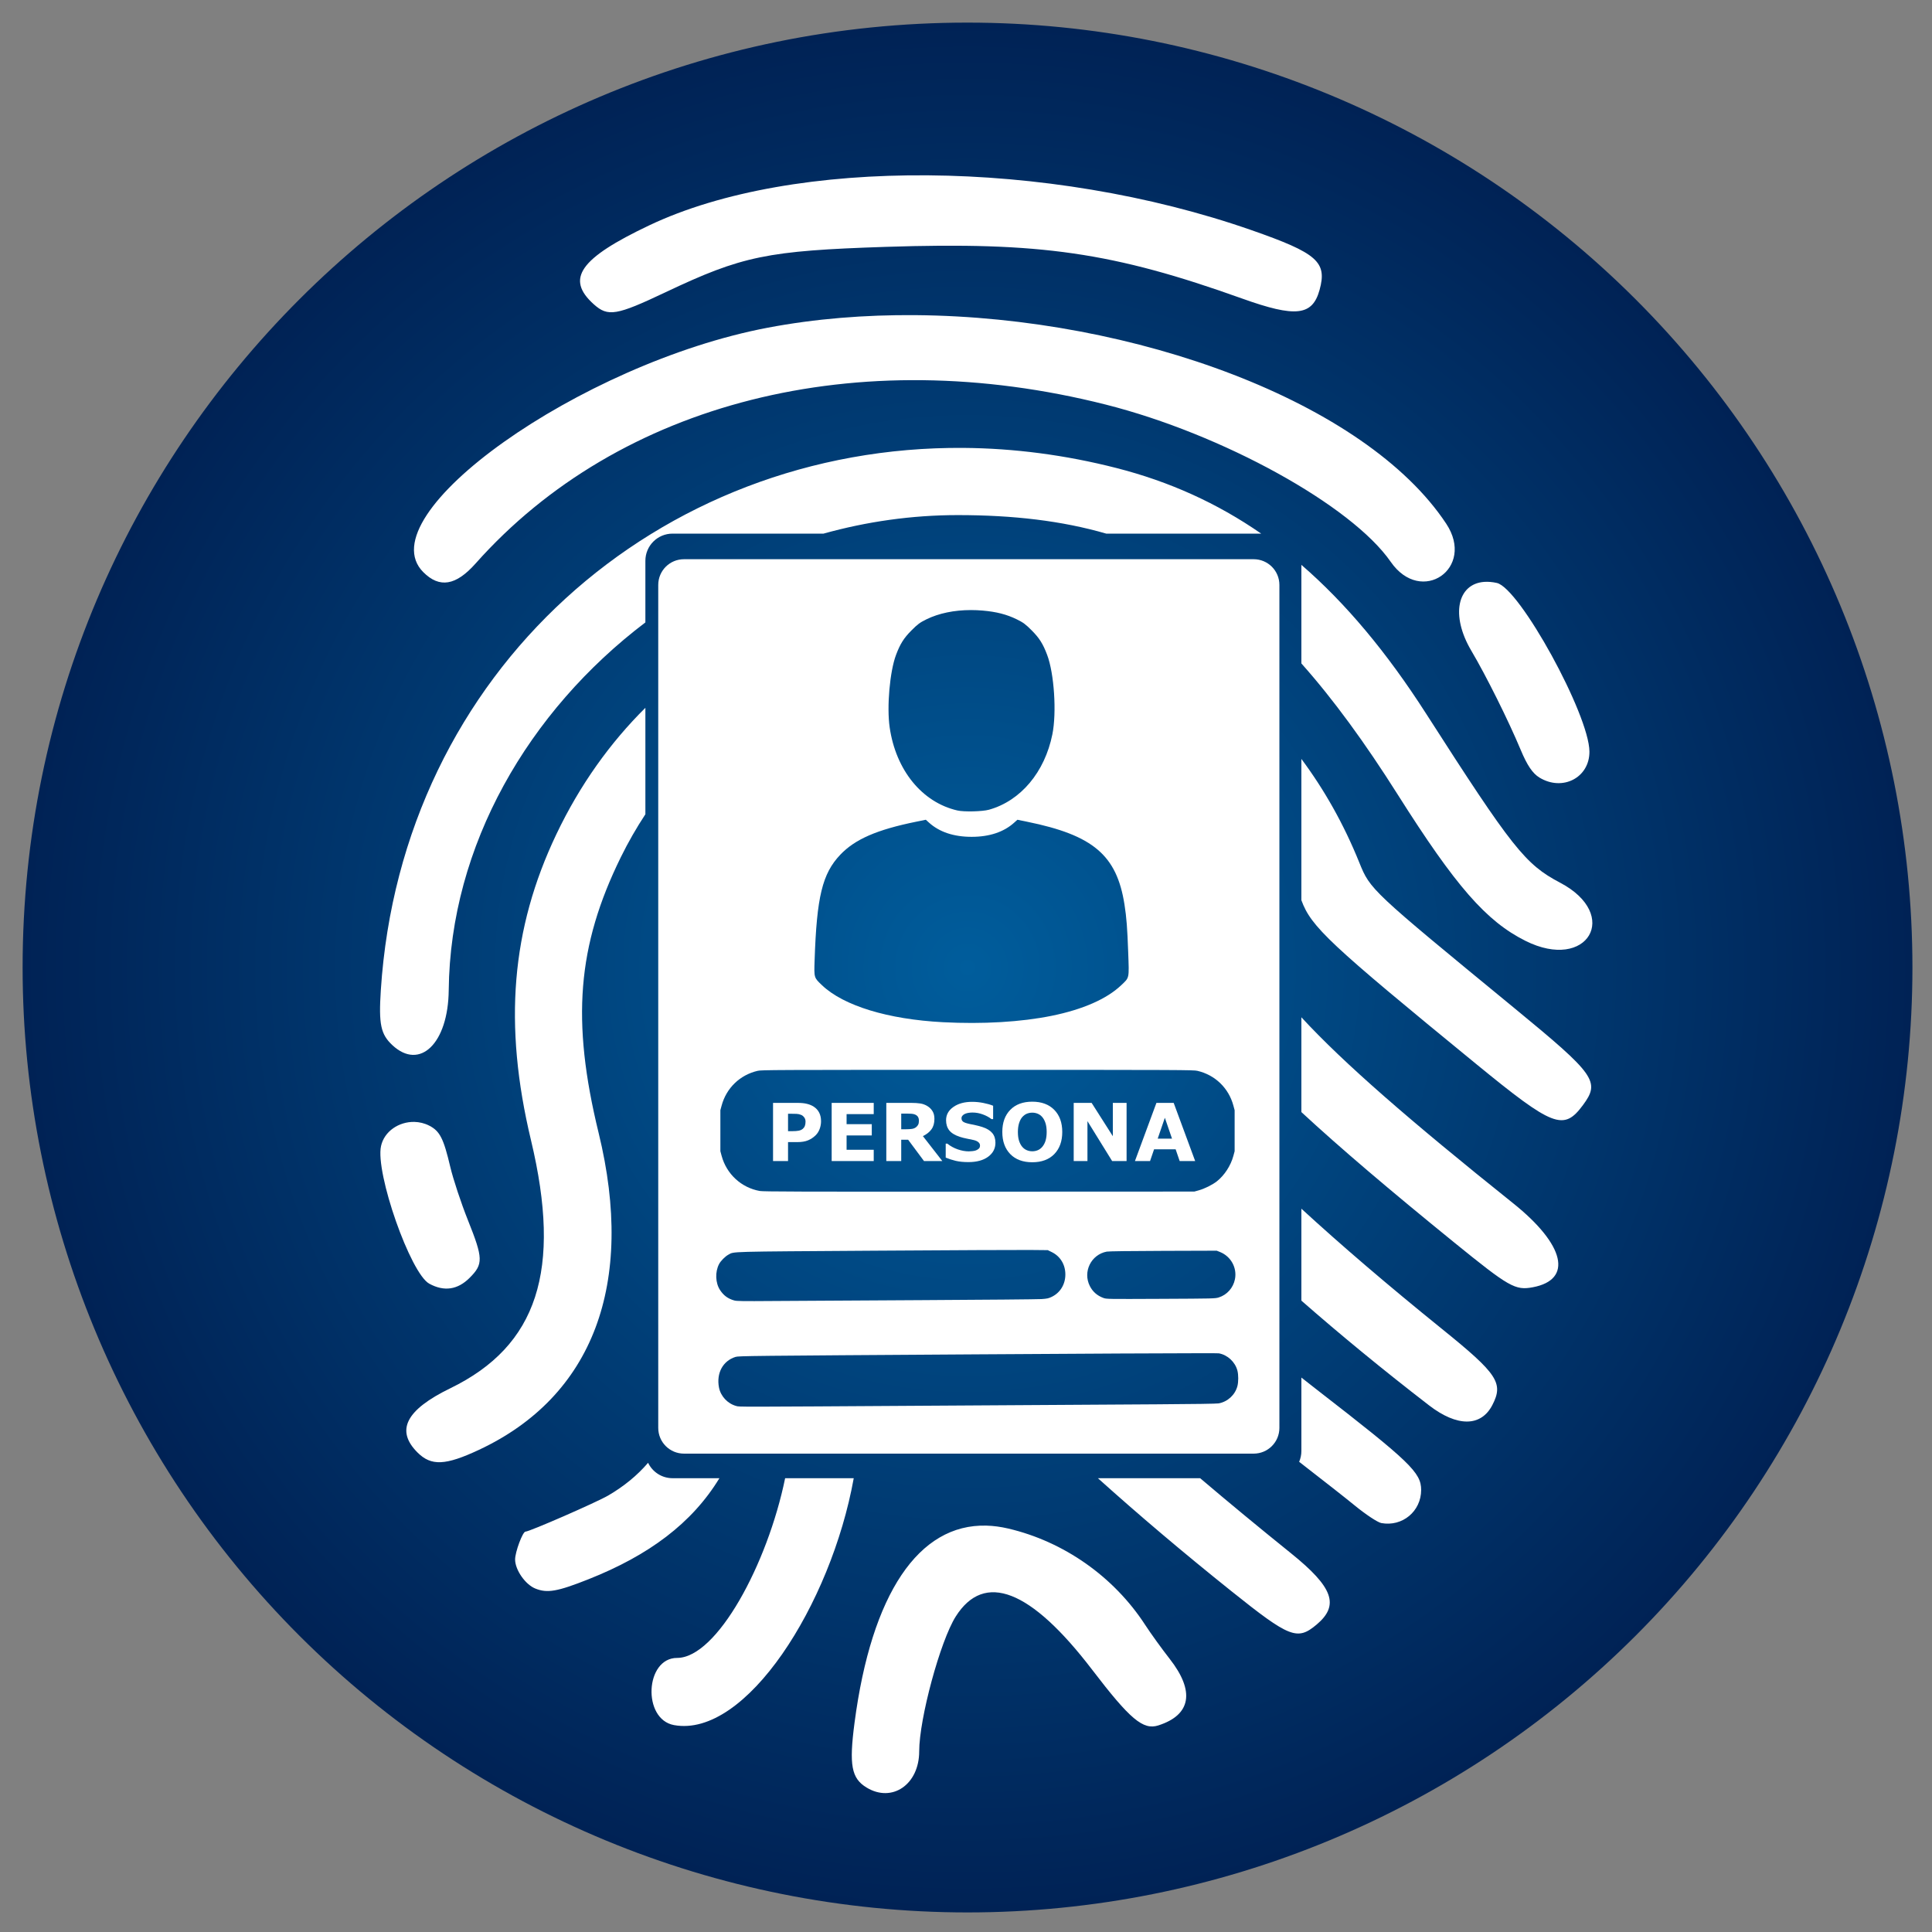 <?xml version="1.0" encoding="UTF-8" standalone="no"?>
<!-- Created with Inkscape (http://www.inkscape.org/) -->

<svg
   width="200mm"
   height="200mm"
   viewBox="0 0 200 200"
   version="1.1"
   id="svg349"
   sodipodi:docname="10551.svg"
   inkscape:version="1.1.2 (0a00cf5339, 2022-02-04)"
   xmlns:inkscape="http://www.inkscape.org/namespaces/inkscape"
   xmlns:sodipodi="http://sodipodi.sourceforge.net/DTD/sodipodi-0.dtd"
   xmlns:xlink="http://www.w3.org/1999/xlink"
   xmlns="http://www.w3.org/2000/svg"
   xmlns:svg="http://www.w3.org/2000/svg">
  <rect x="0" y="0" width="200" height="200" fill="#808080" stroke="none"/>
  <sodipodi:namedview
     id="namedview351"
     pagecolor="#505050"
     bordercolor="#ffffff"
     borderopacity="1"
     inkscape:pageshadow="0"
     inkscape:pageopacity="0"
     inkscape:pagecheckerboard="1"
     inkscape:document-units="mm"
     showgrid="false"
     width="200mm"
     inkscape:zoom="0.74118968"
     inkscape:cx="690.78134"
     inkscape:cy="412.84978"
     inkscape:window-width="1920"
     inkscape:window-height="1010"
     inkscape:window-x="0"
     inkscape:window-y="0"
     inkscape:window-maximized="1"
     inkscape:current-layer="layer1" />
  <defs
     id="defs346">
    <linearGradient
       inkscape:collect="always"
       id="linearGradient853">
      <stop
         style="stop-color:#005d9c;stop-opacity:1;"
         offset="0"
         id="stop849" />
      <stop
         style="stop-color:#002255;stop-opacity:1"
         offset="1"
         id="stop851" />
    </linearGradient>
    <radialGradient
       inkscape:collect="always"
       xlink:href="#linearGradient853"
       id="radialGradient855"
       cx="100"
       cy="100"
       fx="100"
       fy="100"
       r="97.663"
       gradientUnits="userSpaceOnUse"
       gradientTransform="scale(3.78)" />
    <clipPath
       clipPathUnits="userSpaceOnUse"
       id="clipPath1235">
      <path
         id="path1237"
         style="display:none;fill:#ffffff;fill-opacity:1;stroke:#000000;stroke-width:0.016;stroke-miterlimit:4;stroke-dasharray:none;stroke-opacity:1"
         d="m 55.885,59.421 c -0.037,-0.002 -0.075,-0.001 -0.112,0.003 -0.483,0.027 -0.859,0.529 -0.758,1.001 -0.888,0.39 -1.774,0.786 -2.666,1.169 -0.258,-0.205 -0.7,0.018 -0.655,0.355 0.025,0.329 0.495,0.482 0.703,0.22 0.114,-0.086 0.051,-0.287 0.213,-0.309 0.85,-0.375 1.7,-0.75 2.55,-1.126 0.15,0.186 0.368,0.304 0.602,0.343 0.053,1.097 0.105,2.193 0.158,3.29 -0.488,0.131 -0.786,0.733 -0.55,1.19 0.225,0.518 0.996,0.666 1.393,0.263 0.165,-0.14 0.344,0.049 0.512,0.085 1.253,0.492 2.506,0.985 3.759,1.476 -0.186,0.137 -0.395,0.23 -0.622,0.274 -0.358,0.108 -0.719,0.211 -1.078,0.316 -0.212,-0.458 -0.846,-0.635 -1.26,-0.345 -0.452,0.274 -0.491,0.996 -0.068,1.315 0.306,0.26 0.784,0.25 1.097,0.006 0.444,0.375 0.899,0.735 1.331,1.122 -0.289,0.532 -0.07,1.267 0.472,1.543 0.535,0.318 1.348,0.1 1.627,-0.48 0.14,-0.255 0.155,-0.56 0.094,-0.84 0.409,-0.256 0.814,-0.515 1.229,-0.76 0.167,0.177 0.396,0.284 0.639,0.297 0.24,1.197 0.48,2.395 0.719,3.592 -0.373,0.181 -0.473,0.745 -0.158,1.024 0.329,0.35 1.003,0.167 1.096,-0.309 0.081,-0.343 -0.169,-0.71 -0.512,-0.774 -0.175,-0.109 -0.109,-0.344 -0.177,-0.511 -0.207,-1.036 -0.416,-2.071 -0.622,-3.107 0.434,-0.201 0.585,-0.831 0.256,-1.189 -0.333,-0.429 -1.095,-0.35 -1.322,0.148 -0.082,0.152 -0.092,0.329 -0.075,0.498 -0.409,0.257 -0.817,0.516 -1.234,0.762 -0.383,-0.561 -1.26,-0.674 -1.765,-0.216 -0.109,0.062 -0.214,-0.15 -0.322,-0.199 -0.356,-0.296 -0.711,-0.593 -1.067,-0.889 0.102,-0.133 0.028,-0.399 0.242,-0.428 0.489,-0.143 0.977,-0.286 1.466,-0.428 0.287,0.352 0.924,0.278 1.099,-0.148 0.2,-0.4 -0.16,-0.922 -0.605,-0.885 -0.17,-0.002 -0.326,0.079 -0.456,0.182 -1.342,-0.526 -2.683,-1.053 -4.025,-1.579 0.089,-0.449 -0.224,-0.924 -0.673,-1.015 -0.091,-0.081 -0.028,-0.281 -0.058,-0.409 -0.047,-0.977 -0.094,-1.953 -0.141,-2.93 0.481,-0.172 0.701,-0.827 0.388,-1.241 -0.149,-0.216 -0.405,-0.348 -0.665,-0.359 z m -7.299,2.58 c -0.031,-2.64e-4 -0.062,0.002 -0.093,0.006 -0.482,0.023 -0.829,0.606 -0.59,1.035 0.115,0.231 0.357,0.38 0.611,0.406 0.405,1.164 0.807,2.33 1.209,3.495 -0.215,0.193 -0.192,0.56 0.042,0.728 -0.348,1.381 -0.697,2.762 -1.045,4.143 0.852,0.558 1.704,1.116 2.556,1.674 -0.078,0.207 -0.109,0.425 -0.11,0.645 -0.533,0.112 -1.063,0.236 -1.599,0.335 -0.178,-0.44 -0.787,-0.617 -1.164,-0.325 -0.415,0.27 -0.398,0.962 0.034,1.208 0.147,0.099 0.326,0.126 0.5,0.127 0.391,1.041 0.781,2.084 1.172,3.125 -0.355,0.23 -0.386,0.808 -0.037,1.057 0.368,0.315 1.032,0.076 1.083,-0.417 -0.031,-0.173 0.082,-0.224 0.236,-0.246 0.501,-0.147 1.002,-0.293 1.504,-0.44 0.219,0.406 0.825,0.517 1.163,0.199 0.381,-0.305 0.287,-0.979 -0.157,-1.177 -0.418,-0.226 -1.01,0.051 -1.074,0.53 -0.067,0.199 -0.313,0.155 -0.47,0.232 -0.446,0.131 -0.892,0.26 -1.338,0.389 -0.157,-0.17 -0.386,-0.252 -0.615,-0.242 -0.388,-1.036 -0.776,-2.073 -1.164,-3.109 0.203,-0.135 0.345,-0.349 0.377,-0.592 0.54,-0.107 1.08,-0.214 1.62,-0.321 0.235,0.74 1.116,1.179 1.848,0.924 0.686,-0.196 1.151,-0.965 0.981,-1.663 -0.054,-0.259 -0.222,-0.552 -0.44,-0.74 -0.525,-0.501 -1.417,-0.506 -1.956,-0.026 -0.089,0.042 -0.15,0.23 -0.243,0.179 -0.743,-0.499 -1.486,-0.998 -2.229,-1.497 0.329,-1.306 0.658,-2.611 0.988,-3.917 0.351,0.543 0.702,1.086 1.052,1.63 -0.423,0.389 -0.418,1.137 0.029,1.505 0.305,0.281 0.773,0.336 1.15,0.178 1.355,1.535 2.71,3.069 4.066,4.604 -0.711,0.737 -0.826,1.977 -0.232,2.817 0.087,0.138 -0.018,0.286 -0.145,0.347 -0.577,0.518 -1.152,1.038 -1.733,1.551 -0.26,-0.063 -0.53,0.198 -0.452,0.46 -0.696,1.196 -1.391,2.392 -2.087,3.589 -0.089,-0.467 -0.178,-0.934 -0.267,-1.401 0.367,-0.202 0.428,-0.779 0.088,-1.035 -0.344,-0.313 -0.982,-0.107 -1.059,0.358 -0.072,0.345 0.188,0.704 0.534,0.758 0.086,0.443 0.169,0.886 0.251,1.329 -0.37,0.18 -0.47,0.739 -0.15,1.012 0.324,0.334 0.981,0.154 1.065,-0.312 0.045,-0.18 -0.006,-0.369 -0.11,-0.519 0.7,-1.204 1.4,-2.408 2.1,-3.613 0.271,0.55 0.549,1.097 0.808,1.653 -0.36,0.275 -0.366,0.889 0.012,1.149 0.402,0.335 1.106,0.086 1.19,-0.436 0.093,-0.44 -0.295,-0.891 -0.745,-0.865 -0.147,0.009 -0.143,-0.213 -0.224,-0.305 -0.223,-0.46 -0.468,-0.918 -0.671,-1.389 -0.05,-0.265 0.25,-0.382 0.394,-0.546 0.512,-0.46 1.024,-0.919 1.536,-1.379 0.612,0.569 1.52,0.781 2.321,0.546 0.105,0.035 0.112,0.252 0.179,0.359 0.334,0.865 0.668,1.73 1.002,2.595 -0.451,-0.306 -0.901,-0.613 -1.351,-0.92 0.21,-0.404 0.022,-0.948 -0.395,-1.131 -0.5,-0.256 -1.19,0.123 -1.208,0.693 -0.029,0.346 0.193,0.679 0.505,0.818 -0.037,1.036 -0.076,2.073 -0.113,3.108 0.084,0.094 0.191,0.194 0.33,0.14 0.11,-0.039 0.21,-0.142 0.173,-0.264 0.045,-0.98 0.069,-1.963 0.115,-2.943 0.171,0.001 0.329,-0.209 0.494,-0.071 0.415,0.288 0.842,0.558 1.245,0.863 -0.186,0.408 0.106,0.937 0.554,0.983 0.481,0.1 0.963,-0.412 0.802,-0.886 -0.089,-0.313 -0.408,-0.523 -0.728,-0.514 -0.387,-1.003 -0.775,-2.005 -1.162,-3.008 0.534,-0.289 0.953,-0.78 1.139,-1.359 0.598,0.084 1.197,0.168 1.795,0.251 0.08,0.554 0.724,0.923 1.241,0.713 0.488,-0.156 0.756,-0.786 0.505,-1.239 -0.036,-0.221 0.22,-0.307 0.331,-0.455 0.239,-0.225 0.477,-0.451 0.716,-0.676 0.235,0.189 0.488,0.347 0.711,0.558 -0.21,0.473 0.13,1.08 0.646,1.139 0.254,0.048 0.511,-0.043 0.713,-0.194 0.492,0.375 0.993,0.737 1.477,1.122 -0.188,0.404 0.103,0.932 0.548,0.977 0.476,0.098 0.951,-0.409 0.793,-0.877 -0.117,-0.415 -0.644,-0.631 -1.021,-0.421 -0.2,0.057 -0.306,-0.166 -0.463,-0.244 -0.375,-0.282 -0.751,-0.562 -1.121,-0.852 0.206,-0.466 -0.119,-1.063 -0.625,-1.135 -0.274,-0.06 -0.555,0.042 -0.766,0.217 -0.207,-0.155 -0.413,-0.311 -0.62,-0.466 0.857,-0.803 1.715,-1.607 2.572,-2.411 0.2,-0.019 0.32,0.162 0.372,0.33 0.31,0.577 0.604,1.164 0.907,1.746 -0.308,0.304 -0.197,0.889 0.21,1.045 0.415,0.206 0.976,-0.147 0.938,-0.619 -0.015,-0.358 -0.357,-0.653 -0.713,-0.624 -0.366,-0.642 -0.683,-1.31 -1.03,-1.962 0.32,-0.248 0.294,-0.804 -0.067,-1 -0.378,-0.26 -0.977,0.049 -0.958,0.516 -0.031,0.105 0.096,0.231 0.023,0.31 -0.861,0.807 -1.722,1.615 -2.584,2.422 -0.521,-0.392 -1.045,-0.779 -1.558,-1.182 0.253,-0.444 0.02,-1.072 -0.466,-1.233 -0.531,-0.227 -1.212,0.2 -1.207,0.785 -0.006,0.134 0.033,0.264 0.072,0.39 -0.591,0.325 -1.182,0.65 -1.773,0.975 -0.409,-0.515 -1.041,-0.833 -1.695,-0.878 -0.493,-0.043 -1.049,0.091 -1.484,0.386 -0.127,0.156 -0.205,-0.043 -0.298,-0.131 -1.284,-1.454 -2.568,-2.908 -3.852,-4.362 0.357,-0.383 0.354,-1.034 -0.018,-1.404 -0.304,-0.318 -0.803,-0.405 -1.205,-0.234 -0.359,-0.556 -0.722,-1.109 -1.071,-1.67 0.14,-0.287 -0.087,-0.643 -0.4,-0.662 -0.418,-1.205 -0.835,-2.41 -1.253,-3.615 1.198,0.662 2.396,1.326 3.594,1.989 -0.201,0.636 0.192,1.381 0.831,1.571 0.235,0.084 0.491,0.083 0.734,0.037 0.714,1.322 1.429,2.643 2.145,3.965 -0.124,0.115 -0.313,0.285 -0.48,0.14 -0.23,-0.158 -0.48,-0.288 -0.718,-0.436 0.129,-0.26 -0.02,-0.601 -0.304,-0.671 -0.35,-0.112 -0.716,0.298 -0.546,0.629 0.094,0.217 0.361,0.32 0.582,0.25 0.32,0.19 0.641,0.379 0.961,0.569 -0.479,0.658 -0.405,1.65 0.181,2.218 0.646,0.688 1.844,0.719 2.526,0.066 0.588,-0.525 0.744,-1.465 0.334,-2.143 -0.387,-0.668 -1.228,-1.03 -1.978,-0.841 -0.117,0.071 -0.232,0.031 -0.268,-0.125 -0.682,-1.261 -1.364,-2.521 -2.046,-3.782 0.518,-0.319 0.751,-1.029 0.492,-1.585 -0.291,-0.694 -1.236,-0.98 -1.868,-0.579 -0.138,0.076 -0.247,0.19 -0.358,0.3 -1.115,-0.617 -2.23,-1.234 -3.346,-1.851 0.134,-0.455 -0.235,-0.927 -0.695,-0.932 z M 63.261,75.104 c 0.023,0.017 0.047,0.035 0.07,0.052 0.495,0.373 0.991,0.746 1.486,1.119 -0.352,0.332 -0.704,0.664 -1.056,0.996 -0.438,-0.324 -1.143,-0.178 -1.382,0.321 -0.048,0.161 -0.245,0.024 -0.367,0.038 -0.477,-0.067 -0.953,-0.133 -1.43,-0.2 0.032,-0.448 -0.055,-0.9 -0.258,-1.3 0.604,-0.333 1.208,-0.664 1.812,-0.997 0.33,0.241 0.807,0.225 1.125,-0.03 z m -6.748,19.099 c -0.195,-0.002 -0.453,0.002 -0.796,0.007 -1.183,0.017 -1.385,0.034 -1.462,0.126 -0.131,0.155 -0.362,1.818 -0.373,2.689 -0.009,0.708 -0.008,0.713 0.129,0.761 0.223,0.079 2.796,0.036 2.867,-0.048 0.097,-0.115 0.212,-0.72 0.358,-1.89 0.136,-1.089 0.136,-1.089 -0.005,-1.374 -0.106,-0.213 -0.132,-0.266 -0.718,-0.271 z m 20.19,0.979 c -0.216,0 -0.515,0.002 -0.843,0.007 -1.195,0.018 -1.194,0.018 -1.264,0.278 -0.062,0.233 -0.873,3.474 -0.941,3.762 -0.047,0.2 -0.259,0.306 -1.185,0.596 -0.496,0.155 -0.968,0.314 -1.05,0.352 -0.16,0.075 -0.16,0.076 -0.262,1.02 -0.031,0.286 -0.072,0.631 -0.092,0.765 -0.039,0.264 -0.079,0.258 1.688,0.274 0.502,0.005 0.505,0.015 0.333,1.207 -0.1,0.693 -0.284,2.053 -0.559,4.134 -0.061,0.466 -0.162,1.212 -0.223,1.657 -0.154,1.118 -0.125,3.084 0.055,3.673 0.123,0.402 0.42,1.02 0.525,1.094 0.034,0.024 0.174,0.163 0.31,0.31 0.243,0.261 0.508,0.392 1.052,0.521 0.134,0.032 0.879,0.055 1.655,0.054 1.412,-0.003 1.412,-0.002 1.502,-0.498 0.12,-0.661 0.208,-1.506 0.172,-1.643 -0.019,-0.072 -0.13,-0.134 -0.317,-0.178 -0.158,-0.037 -0.436,-0.126 -0.618,-0.198 -0.182,-0.072 -0.473,-0.179 -0.646,-0.24 -0.364,-0.127 -0.739,-0.474 -0.85,-0.787 -0.117,-0.33 -0.091,-0.902 0.115,-2.562 0.183,-1.476 0.236,-1.881 0.473,-3.646 0.209,-1.555 0.398,-2.767 0.442,-2.824 0.024,-0.031 0.745,-0.075 1.601,-0.098 1.557,-0.041 1.557,-0.041 1.628,-0.399 0.088,-0.449 0.241,-1.771 0.241,-2.089 0,-0.215 -0.017,-0.243 -0.172,-0.28 -0.095,-0.022 -0.778,-0.041 -1.518,-0.041 -1.206,0 -1.349,-0.011 -1.381,-0.109 -0.019,-0.06 0.007,-0.418 0.06,-0.797 0.078,-0.565 0.419,-3.249 0.42,-3.311 9.3e-5,-0.005 -0.134,-0.007 -0.351,-0.007 z m -12.26,4.018 c -0.3,-0.004 -0.586,0.005 -0.84,0.028 -1.19,0.109 -1.855,0.277 -2.522,0.637 -0.531,0.286 -1.015,0.713 -1.479,1.242 -0.586,0.739 -1.225,2.152 -1.571,3.474 -0.179,0.685 -0.431,2.269 -0.521,3.279 -0.218,2.439 -0.047,4.272 0.507,5.448 0.307,0.621 0.867,1.218 1.451,1.445 1.296,0.581 2.407,0.334 3.78,-0.053 0.448,-0.149 1.638,-0.841 1.846,-1.075 0.233,-0.261 0.29,-0.21 0.462,0.412 0.087,0.313 0.18,0.64 0.207,0.726 0.05,0.156 0.05,0.156 1.127,0.119 0.592,-0.02 1.087,-0.049 1.1,-0.064 0.03,-0.036 0.323,-2.146 0.431,-3.109 0.046,-0.412 0.149,-1.247 0.227,-1.856 0.079,-0.609 0.189,-1.488 0.246,-1.953 0.191,-1.568 0.55,-4.486 0.661,-5.371 0.061,-0.483 0.11,-1.036 0.111,-1.227 2.17e-4,-0.303 -0.021,-0.372 -0.165,-0.53 -0.365,-0.403 -1.362,-0.902 -2.46,-1.23 -0.673,-0.201 -1.698,-0.33 -2.598,-0.343 z m -19.272,0.097 c -1.161,2.64e-4 -2.213,0.045 -2.467,0.122 -0.423,0.129 -1.131,0.605 -1.434,0.962 -0.623,0.736 -0.962,1.908 -1.183,4.103 -0.144,1.424 -0.027,2.309 0.41,3.106 0.233,0.352 0.261,0.421 0.676,0.661 0.791,0.458 0.859,0.467 3.42,0.483 2.494,0.015 2.448,0.009 2.668,0.404 0.197,0.355 0.038,1.764 -0.282,2.511 -0.248,0.578 -0.026,0.545 -3.912,0.582 -3.418,0.033 -3.418,0.033 -3.537,0.879 -0.212,1.506 -0.207,1.392 -0.063,1.457 0.408,0.183 2.184,0.401 4.317,0.529 0.455,0.026 1.484,0.043 2.288,0.034 1.351,-0.014 1.488,-0.026 1.82,-0.161 0.907,-0.369 1.459,-0.932 1.823,-1.859 0.362,-0.92 0.57,-2.375 0.573,-4.004 0.002,-1.139 0.002,-1.139 -0.196,-1.628 -0.272,-0.671 -0.576,-1.11 -1.197,-1.389 -0.497,-0.223 -0.48,-0.27 -2.933,-0.303 -2.453,-0.033 -2.453,-0.033 -2.683,-0.209 -0.154,-0.118 -0.242,-0.24 -0.266,-0.369 -0.041,-0.22 0.167,-1.843 0.264,-2.18 0.085,-0.293 0.288,-0.54 0.441,-0.656 0.211,-0.16 0.705,-0.185 3.826,-0.192 2.523,-0.006 3.06,-0.023 3.099,-0.097 0.026,-0.049 0.075,-0.354 0.111,-0.676 0.035,-0.323 0.092,-0.711 0.126,-0.863 0.077,-0.341 -0.007,-0.629 -0.216,-0.742 -0.248,-0.133 -2.152,-0.386 -3.434,-0.456 -0.626,-0.034 -1.361,-0.05 -2.058,-0.05 z m 9.397,0.235 c -0.478,0.003 -0.865,0.017 -0.887,0.046 -0.023,0.031 -0.085,0.393 -0.136,0.805 -0.051,0.412 -0.241,1.848 -0.421,3.191 -0.18,1.343 -0.379,2.837 -0.442,3.32 -0.063,0.483 -0.16,1.216 -0.217,1.628 -0.056,0.412 -0.155,1.159 -0.22,1.66 -0.065,0.501 -0.18,1.351 -0.256,1.888 -0.076,0.537 -0.186,1.338 -0.244,1.779 -0.058,0.442 -0.12,0.83 -0.137,0.863 -0.018,0.033 -0.016,0.089 0.003,0.125 l 5.29e-4,-5.3e-4 c 0.021,0.041 0.561,0.065 1.436,0.065 1.402,0 1.401,2.2e-4 1.43,-0.146 0.054,-0.277 0.296,-1.906 0.41,-2.751 0.063,-0.466 0.227,-1.696 0.365,-2.735 0.138,-1.038 0.311,-2.328 0.383,-2.865 0.072,-0.537 0.185,-1.386 0.251,-1.888 0.066,-0.501 0.203,-1.512 0.304,-2.246 0.258,-1.879 0.33,-2.596 0.268,-2.669 -0.041,-0.048 -1.093,-0.075 -1.89,-0.07 z m 9.843,2.473 c 0.458,0.005 0.936,0.059 1.348,0.162 0.345,0.086 0.671,0.177 0.724,0.203 0.206,0.099 0.198,0.227 -0.209,3.353 -0.077,0.591 -0.213,1.645 -0.303,2.344 -0.266,2.066 -0.317,2.436 -0.355,2.547 -0.441,0.695 -2.078,1.263 -2.85,1.487 -0.608,0.077 -0.8,0.076 -1.144,-0.003 -0.784,-0.182 -1.158,-0.767 -1.332,-2.085 -0.109,-0.827 0.258,-3.857 0.618,-5.104 0.128,-0.444 0.498,-1.364 0.641,-1.595 0.335,-0.541 0.944,-0.979 1.632,-1.174 0.334,-0.095 0.772,-0.139 1.23,-0.134 z" />
    </clipPath>
    <inkscape:path-effect
       effect="powerclip"
       id="path-effect1239"
       is_visible="true"
       lpeversion="1"
       inverse="true"
       flatten="false"
       hide_clip="false"
       message="Utilice la regla de relleno parimpar en el diálogo &lt;b&gt;Relleno y borde&lt;/b&gt; si el resultado no está aplanada después de convertir el recorte en trayectos." />
    <clipPath
       clipPathUnits="userSpaceOnUse"
       id="clipPath3219">
      <path
         id="path3221"
         style="display:none;fill:#ffffff;stroke-width:0.022"
         d="m 409.965,52.553 a 5.885,5.885 0 0 0 -5.885,5.885 5.885,5.885 0 0 0 5.885,5.885 5.885,5.885 0 0 0 5.885,-5.885 5.885,5.885 0 0 0 -5.885,-5.885 z m -6.086,13.595 0.123,9.766 c 0.114,9.063 0.525,10.375 1.278,12.032 2.561,4.577 6.204,6.89 10.792,7.026 V 80.559 66.147 h -6.096 z m 14.687,0 v 14.412 14.413 h 6.097 6.097 l -0.124,-9.766 c -0.114,-9.063 -0.525,-10.375 -1.278,-12.032 -2.561,-4.577 -6.204,-6.89 -10.792,-7.026 z" />
    </clipPath>
    <inkscape:path-effect
       effect="powerclip"
       id="path-effect3223"
       is_visible="true"
       lpeversion="1"
       inverse="true"
       flatten="false"
       hide_clip="false"
       message="Utilice la regla de relleno parimpar en el diálogo &lt;b&gt;Relleno y borde&lt;/b&gt; si el resultado no está aplanada después de convertir el recorte en trayectos." />
  </defs>
  <g
     inkscape:label="Capa 1"
     inkscape:groupmode="layer"
     id="layer1">
    <path
       id="path66737"
       style="display:inline;fill:url(#radialGradient855);fill-opacity:1;stroke:none;stroke-width:17.665;stroke-miterlimit:4;stroke-dasharray:none;stroke-opacity:1"
       transform="scale(0.265)"
       d="M 377.953,8.832 C 174.093,8.831 8.831,174.093 8.832,377.953 8.832,475.85 47.722,569.737 116.945,638.96 186.169,708.183 280.056,747.073 377.953,747.072 475.85,747.072 569.736,708.183 638.96,638.96 708.183,569.736 747.072,475.85 747.072,377.953 747.073,280.056 708.183,186.169 638.96,116.945 569.737,47.722 475.85,8.832 377.953,8.832 Z"
       sodipodi:nodetypes="cssssssc" />
    <path
       style="fill:#ffffff;stroke-width:0.086"
       d="m 89.275,164.787 c -0.472,-0.317 -0.927,-0.964 -1.036,-1.474 -0.167,-0.779 0.179,-1.623 0.912,-2.224 l 0.413,-0.339 29.513,-0.022 c 29.089,-0.022 29.518,-0.02 29.843,0.146 0.627,0.32 1.305,1.345 1.307,1.975 0.002,0.613 -0.578,1.484 -1.285,1.933 l -0.391,0.248 H 119.094 89.638 Z m 17.691,-8.468 c -0.02,-0.036 -0.052,-2.438 -0.07,-5.34 l -0.033,-5.275 h 12.279 12.279 l 0.022,5.34 0.022,5.34 h -5.048 -5.048 l -0.042,-1.794 c -0.047,-1.999 -0.087,-2.177 -0.637,-2.785 -0.872,-0.965 -2.139,-0.986 -2.962,-0.049 -0.625,0.712 -0.66,0.853 -0.69,2.835 l -0.028,1.794 h -5.004 c -2.752,0 -5.021,-0.029 -5.041,-0.065 z M 92.811,141.334 c -0.704,-0.065 -1.835,-0.434 -2.681,-0.875 -1.347,-0.701 -2.311,-1.688 -3.196,-3.273 -0.746,-1.335 -3.681,-7.247 -3.625,-7.302 0.055,-0.055 71.684,-0.067 71.739,-0.012 0.049,0.049 -3.352,6.834 -3.857,7.694 -1.015,1.728 -2.573,2.906 -4.724,3.573 l -0.778,0.241 -26.157,0.003 c -14.387,0.002 -26.41,-0.021 -26.719,-0.049 z M 41.786,125.425 c -1.307,-0.108 -2.995,-0.503 -4.231,-0.992 -2.885,-1.14 -5.423,-2.99 -7.234,-5.275 -1.868,-2.357 -4.196,-4.545 -3.55,-7.653 l -0.269,-1.254 -0.062,-5.75 c -0.092,-8.57 -0.029,-42.105 0.08,-42.868 0.151,-1.056 0.587,-2.871 0.914,-3.81 1.868,-5.358 6.054,-9.3 11.584,-10.911 1.811,-0.527 1.936,-0.576 6.984,-0.582 l 37.982,-0.04 0.044,0.202 c 0.074,0.339 0.211,1.445 0.309,2.494 0.051,0.547 0.17,1.714 0.263,2.594 0.094,0.88 0.366,3.565 0.605,5.966 0.239,2.402 0.668,6.682 0.953,9.512 0.758,7.521 1.306,12.99 1.419,14.181 0.051,0.532 0.06,0.509 -0.676,1.592 -1.309,1.925 -2.148,4.17 -2.44,6.528 -0.863,6.96 3.039,13.412 9.695,16.03 1.083,0.426 3.289,0.904 4.881,1.058 0.924,0.089 3.698,-0.383 5.145,-0.877 5.328,-1.816 9.376,-6.619 10.203,-12.104 0.167,-1.107 0.167,-3.371 6.6e-4,-4.476 -0.409,-2.713 -1.693,-5.476 -3.534,-7.607 l -0.66,-0.764 0.022,-17.136 0.022,-17.136 11.068,-0.025 c 6.088,-0.014 11.24,-6.86e-4 11.45,0.029 l 0.382,0.054 -0.425,0.234 c -1.593,0.875 -4.496,3.223 -6.145,4.971 -3.307,3.505 -5.728,7.642 -7.167,12.245 -0.746,2.386 -1.2,5.175 -1.339,8.217 -0.046,1.007 -0.082,12.924 -0.083,27.606 l -0.002,25.833 -21.034,-0.012 c -11.569,-0.007 -54.724,-0.041 -55.154,-0.077 z m 80.569,0.031 c -0.087,-0.087 -0.069,-11.339 0.018,-11.393 0.042,-0.026 19.177,-0.049 42.522,-0.051 l 42.446,-0.004 v 2.748 c 0,3.089 -0.048,3.411 -0.703,4.719 -0.851,1.7 -2.008,2.774 -3.78,3.509 -1.377,0.572 1.915,0.53 -41.211,0.53 -21.58,0 -39.262,-0.026 -39.293,-0.058 z m -0.058,-33.905 c 0,-11.739 0.032,-18.626 0.091,-19.521 0.252,-3.833 0.915,-6.688 2.247,-9.683 0.648,-1.456 0.684,-1.527 1.448,-2.854 1.221,-2.118 2.442,-3.697 4.247,-5.491 4.093,-4.069 9.132,-6.592 14.967,-7.494 1.396,-0.216 6.085,-0.218 7.463,-0.004 5.939,0.924 10.972,3.47 15.186,7.681 3.136,3.134 5.516,7.168 6.701,11.361 0.411,1.453 0.914,4.259 0.914,5.097 0,0.117 -1.89,0.134 -17.445,0.155 l -17.445,0.023 -0.605,0.203 c -1.173,0.394 -1.927,0.855 -2.776,1.697 -1.235,1.225 -1.793,2.443 -1.942,4.238 -0.044,0.527 -0.079,8.045 -0.08,16.841 l -0.001,15.889 h -6.485 -6.485 z m 17.314,1.688 c 0.022,-15.54 0.031,-16.469 0.176,-16.777 0.223,-0.475 0.745,-1.018 1.151,-1.198 0.338,-0.15 1.58,-0.158 29.659,-0.177 26.559,-0.018 29.335,-0.007 29.615,0.116 0.437,0.193 0.912,0.634 1.186,1.1 l 0.234,0.399 v 2.032 c 0,1.118 -0.01,8.54 -0.022,16.494 l -0.022,14.462 h -31.001 -31.001 z m 23.979,2.821 c 0.057,0.022 1.511,0.977 3.23,2.122 l 3.127,2.082 h 0.606 c 0.752,0 0.832,-0.039 2.871,-1.414 3.412,-2.3 4.202,-2.823 4.267,-2.823 4.041,-2.693 0,0 3.682,-2.432 l 0.359,-0.261 c 0.197,-0.143 1.896,-1.285 3.775,-2.537 1.879,-1.252 3.576,-2.415 3.772,-2.585 1.029,-0.889 0.964,-2.532 -0.129,-3.256 -0.781,-0.517 -1.441,-0.541 -2.343,-0.086 -0.285,0.144 -4.021,2.596 -8.303,5.449 -4.282,2.854 -7.844,5.188 -7.915,5.188 -0.071,0 -3.694,-2.378 -8.051,-5.284 -4.356,-2.906 -8.132,-5.377 -8.389,-5.491 -0.542,-0.24 -0.967,-0.261 -1.512,-0.075 -0.879,0.3 -1.372,0.998 -1.372,1.943 0,0.658 0.196,1.118 0.669,1.571 0.179,0.172 2.028,1.446 4.109,2.831 2.081,1.385 3.783,2.544 3.783,2.576 z m -65.245,5.981 c -0.071,-0.017 -0.422,-0.078 -0.778,-0.136 -0.913,-0.147 -2.33,-0.626 -3.165,-1.071 -3.103,-1.651 -5.255,-4.797 -5.661,-8.275 -0.12,-1.032 -0.06,-2.761 0.127,-3.629 1.071,-4.972 5.484,-8.511 10.601,-8.503 2.956,0.005 5.691,1.19 7.775,3.37 1.246,1.303 1.877,2.354 2.48,4.131 0.359,1.059 0.489,1.954 0.483,3.343 -0.006,1.423 -0.121,2.156 -0.523,3.319 -0.593,1.714 -1.286,2.868 -2.467,4.104 -1.48,1.55 -3.032,2.446 -5.283,3.053 -0.794,0.214 -1.158,0.262 -2.205,0.291 -0.69,0.019 -1.312,0.02 -1.384,0.003 z m 3.525,-8.975 c 0.614,-0.378 0.942,-0.825 1.076,-1.466 0.138,-0.663 -0.058,-1.32 -0.538,-1.8 -0.636,-0.636 -0.669,-0.644 -2.944,-0.674 l -2.038,-0.027 -0.552,0.373 c -0.723,0.488 -0.95,0.901 -0.95,1.73 0,0.698 0.164,1.081 0.663,1.546 0.712,0.663 0.779,0.677 3.165,0.645 l 1.622,-0.022 z M 91.574,77.674 c -0.14,-1.459 -0.859,-8.607 -1.012,-10.052 -0.095,-0.904 -0.388,-3.783 -0.651,-6.399 -2.163,-21.524 -2.171,-21.606 -2.386,-23.347 -0.1,-0.808 -0.218,-1.509 -0.262,-1.556 16.246,-0.059 15.823,-0.037 0,0 -0.108,-1.141 -0.788,-7.314 -0.96,-9.405 -0.007,-2.555 0.011,-2.741 0.4,-3.978 0.875,-2.785 3.444,-4.953 6.347,-5.357 0.887,-0.123 5.378,-0.188 6.16,-0.064 1.055,0.166 2.358,0.691 3.286,1.322 0.57,0.388 1.424,1.229 1.901,1.873 0.881,1.189 1.36,2.494 1.459,3.974 0.073,1.092 0.073,52.807 -6.6e-4,52.88 -0.031,0.031 -0.254,-0.044 -0.496,-0.166 -0.734,-0.372 -2.232,-0.818 -3.555,-1.059 -2.128,-0.388 -3.757,-0.313 -6.142,0.28 -1.016,0.253 -1.65,0.49 -2.97,1.112 -0.565,0.266 -1.036,0.484 -1.047,0.484 -0.011,0 -0.043,-0.243 -0.072,-0.54 z"
       id="path21"
       sodipodi:nodetypes="ssscsccscccscccccccccscsscscccssscsscccccssscsscssccccssccssssscscccsscscssccccccsccssssccccscsscsssscsscccccccssscscsccccccscssccssssssssssssscccsssccsscsssscccscscsssccccccsccccscssccssssscc"
       clip-path="url(#clipPath1235)"
       transform="matrix(0.799,0,0,0.799,4.705,47.115)"
       inkscape:original-d="m 89.274967,164.78707 c -0.47235,-0.31725 -0.92656,-0.96351 -1.03608,-1.47418 -0.16708,-0.77907 0.17913,-1.62329 0.91198,-2.22382 l 0.41316,-0.33855 29.513093,-0.022 c 29.08892,-0.0217 29.51783,-0.0196 29.84283,0.14623 0.6267,0.31971 1.30505,1.34505 1.30693,1.97544 0.002,0.6126 -0.57767,1.4841 -1.2852,1.9328 l -0.39075,0.24781 H 119.09441 89.637897 Z m 17.690783,-8.46817 c -0.0203,-0.0357 -0.0518,-2.43847 -0.07,-5.33956 l -0.033,-5.2747 h 12.27881 12.27882 l 0.0223,5.33956 0.0223,5.33955 h -5.04765 -5.04762 l -0.042,-1.79426 c -0.0468,-1.99936 -0.0874,-2.17711 -0.63698,-2.78539 -0.87177,-0.96494 -2.13944,-0.986 -2.96196,-0.0492 -0.62531,0.71219 -0.65957,0.8529 -0.69037,2.8346 l -0.0279,1.79427 h -5.00393 c -2.75216,0 -5.02054,-0.0292 -5.04084,-0.0648 z M 92.811287,141.33445 c -0.70385,-0.0654 -1.83455,-0.43427 -2.68059,-0.87457 -1.34699,-0.70102 -2.31084,-1.68798 -3.196,-3.27259 -0.74557,-1.33472 -3.6808,-7.24672 -3.62541,-7.30211 0.055,-0.055 71.683953,-0.0671 71.738883,-0.0121 0.0493,0.0493 -3.35209,6.8337 -3.85748,7.69406 -1.01484,1.72757 -2.57297,2.90588 -4.72443,3.57278 l -0.77824,0.24123 -26.15734,0.003 c -14.38653,0.002 -26.410263,-0.0207 -26.719393,-0.0494 z M 41.786237,125.4247 c -1.30725,-0.10763 -2.99458,-0.5031 -4.23135,-0.99173 -2.88518,-1.1399 -5.42297,-2.99042 -7.23381,-5.27478 -1.86811,-2.35662 -4.195855,-4.54489 -3.55008,-7.65265 l -0.26863,-1.25382 -0.0616,-5.75029 c -0.09181,-8.569968 -0.0295,-42.104925 0.0797,-42.867574 0.15117,-1.055728 0.58667,-2.871414 0.91374,-3.809515 1.868,-5.357886 6.05394,-9.300454 11.58417,-10.910672 1.81095,-0.527288 1.935651,-0.576317 6.98407,-0.581699 l 37.98173,-0.04049 0.044,0.202195 c 0.0738,0.338655 0.21067,1.444827 0.3086,2.493665 0.0511,0.546926 0.16953,1.714278 0.26325,2.594116 0.0937,0.879838 0.3658,3.564748 0.60462,5.966467 0.23882,2.40172 0.66761,6.682012 0.95286,9.51176 0.75816,7.521194 1.30562,12.990448 1.4195,14.181169 0.0509,0.531674 0.0605,0.508908 -0.67595,1.59241 -1.30862,1.925264 -2.14795,4.170411 -2.4404,6.527927 -0.86342,6.960203 3.03871,13.411941 9.69514,16.029801 1.08257,0.42577 3.28865,0.90382 4.88133,1.0578 0.92418,0.0893 3.698063,-0.38327 5.145003,-0.87659 5.32778,-1.81646 9.37645,-6.619356 10.20309,-12.103823 0.1669,-1.107324 0.1672,-3.371086 6.6e-4,-4.476489 -0.40886,-2.712551 -1.69302,-5.476306 -3.5344,-7.606687 l -0.66,-0.763594 0.0218,-17.135809 0.0218,-17.13581 11.06823,-0.02504 c 6.08752,-0.01377 11.24014,-6.86e-4 11.45025,0.02909 l 0.38204,0.05413 -0.42527,0.233575 c -1.59331,0.875114 -4.49586,3.223225 -6.14473,4.970977 -3.30701,3.505302 -5.72826,7.642226 -7.16697,12.245414 -0.74564,2.385655 -1.20009,5.1745 -1.33898,8.216834 -0.046,1.007469 -0.0819,12.923684 -0.0832,27.605719 l -0.002,25.833073 -21.033963,-0.0123 c -11.56867,-0.007 -54.72361,-0.0413 -55.15401,-0.0768 z m 80.569153,0.0314 c -0.0874,-0.0874 -0.0693,-11.33903 0.0182,-11.39316 0.0417,-0.0258 19.17659,-0.0488 42.52189,-0.0511 l 42.44599,-0.004 v 2.74823 c 0,3.08919 -0.048,3.41138 -0.70261,4.71902 -0.85099,1.69985 -2.00755,2.77372 -3.77963,3.50939 -1.37743,0.57183 1.91468,0.52953 -41.21063,0.52953 -21.57959,0 -39.26156,-0.0259 -39.29326,-0.0576 z m -0.0576,-33.905134 c 0,-11.739302 0.0321,-18.626262 0.0908,-19.520723 0.25193,-3.832932 0.91451,-6.687701 2.24745,-9.683225 0.64805,-1.456392 0.68394,-1.527112 1.44846,-2.853528 1.22092,-2.118293 2.44182,-3.696826 4.24708,-5.491193 4.09334,-4.068624 9.13221,-6.591565 14.96734,-7.494078 1.39613,-0.215939 6.08477,-0.218396 7.46285,-0.0039 5.93925,0.924389 10.97232,3.470168 15.18621,7.681344 3.13613,3.134102 5.5155,7.167789 6.70143,11.360776 0.41097,1.45306 0.9142,4.258663 0.9142,5.096918 0,0.117409 -1.89006,0.134172 -17.44544,0.154729 l -17.44543,0.02304 -0.60529,0.203193 c -1.17348,0.393923 -1.92715,0.854537 -2.77597,1.696554 -1.23505,1.225161 -1.79291,2.442989 -1.94151,4.238454 -0.0436,0.527272 -0.0794,8.044686 -0.0802,16.841346 l -0.001,15.888957 h -6.4854 -6.48529 z m 17.31442,1.687651 c 0.0217,-15.540082 0.0314,-16.469081 0.17621,-16.777208 0.22301,-0.474536 0.74526,-1.018443 1.15076,-1.19847 0.33809,-0.150101 1.58013,-0.15751 29.6594,-0.176923 26.55881,-0.01837 29.33549,-0.0074 29.61546,0.116464 0.43696,0.193379 0.91223,0.634096 1.18599,1.099772 l 0.23449,0.398878 v 2.032055 c 0,1.117632 -0.01,8.540046 -0.0216,16.494256 l -0.0216,14.462199 h -31.001 -31.001 z m 23.97855,2.821206 c 0.0569,0.02183 1.51055,0.976754 3.23043,2.122093 l 3.12707,2.082434 h 0.60614 c 0.7521,0 0.83213,-0.0394 2.87102,-1.413921 3.41203,-2.300206 4.20242,-2.823134 4.26704,-2.823134 4.0407,-2.693136 0,0 3.68168,-2.432378 l 0.35902,-0.260758 c 0.19745,-0.143414 1.89603,-1.285074 3.7746,-2.537021 1.87857,-1.251948 3.57618,-2.415112 3.77245,-2.584809 1.02858,-0.889294 0.96373,-2.532397 -0.12851,-3.255867 -0.78055,-0.517012 -1.44102,-0.541148 -2.34338,-0.08564 -0.28464,0.143692 -4.02113,2.595943 -8.30329,5.449452 -4.28217,2.853508 -7.84412,5.188196 -7.91545,5.188196 -0.0713,0 -3.69409,-2.37771 -8.05056,-5.283797 -4.35646,-2.906087 -8.13156,-5.376983 -8.38909,-5.490879 -0.54205,-0.239718 -0.96672,-0.260775 -1.51204,-0.07497 -0.87944,0.299656 -1.37247,0.997697 -1.37247,1.943174 0,0.657829 0.19596,1.118256 0.66867,1.57117 0.17916,0.171658 2.02814,1.445522 4.10883,2.830808 2.0807,1.385289 3.78309,2.544335 3.78309,2.575661 z m -65.245313,5.980937 c -0.0713,-0.0173 -0.42154,-0.0784 -0.77824,-0.13593 -0.91284,-0.14713 -2.32959,-0.62643 -3.16453,-1.07059 -3.10284,-1.650624 -5.25543,-4.79717 -5.66109,-8.275119 -0.12033,-1.031624 -0.0597,-2.761389 0.12717,-3.628806 1.07115,-4.971872 5.48359,-8.511044 10.60081,-8.502786 2.956053,0.0048 5.690653,1.190212 7.774943,3.37041 1.24608,1.303425 1.87666,2.353902 2.4796,4.130752 0.35945,1.059252 0.48872,1.953557 0.4832,3.342732 -0.006,1.422657 -0.12126,2.155729 -0.52337,3.318782 -0.59277,1.71447 -1.28624,2.868107 -2.46712,4.104221 -1.48037,1.549614 -3.03221,2.446404 -5.28284,3.052874 -0.79435,0.21405 -1.15791,0.26196 -2.205003,0.29059 -0.6896,0.0189 -1.31219,0.0201 -1.38353,0.003 z m 3.524703,-8.974761 c 0.61384,-0.377606 0.94178,-0.824617 1.07577,-1.466389 0.13847,-0.663179 -0.0578,-1.319648 -0.53821,-1.800041 -0.63584,-0.635844 -0.66938,-0.64352 -2.943643,-0.67381 l -2.03756,-0.02713 -0.55238,0.37302 c -0.72307,0.488276 -0.94985,0.901409 -0.94985,1.730353 0,0.69826 0.16423,1.081251 0.66281,1.545617 0.71229,0.663407 0.77942,0.677094 3.16453,0.645262 l 1.622353,-0.02163 z M 91.573857,77.673946 c -0.13996,-1.458977 -0.85949,-8.606927 -1.01188,-10.0522 -0.0953,-0.903618 -0.38825,-3.783088 -0.65107,-6.398822 -2.16269,-21.524439 -2.17102,-21.605927 -2.38641,-23.347046 -0.10002,-0.8085 -0.21799,-1.508911 -0.26216,-1.55647 16.245613,-0.05859 15.822643,-0.03681 0,0 -0.108243,-1.140504 -0.787707,-7.31402 -0.959741,-9.404683 -0.007,-2.554572 0.0115,-2.740953 0.40012,-3.977645 0.87501,-2.784845 3.44417,-4.953256 6.34706,-5.35701 0.88746,-0.123436 5.378239,-0.187866 6.160329,-0.06448 1.055035,0.166458 2.358195,0.690592 3.285885,1.321602 0.57028,0.387905 1.42414,1.229156 1.90102,1.872968 0.8808,1.189113 1.35962,2.493598 1.45883,3.974416 0.0732,1.092222 0.0727,52.806666 -6.6e-4,52.879879 -0.0309,0.03095 -0.25404,-0.04395 -0.49579,-0.166455 -0.73416,-0.372026 -2.23219,-0.818387 -3.5553,-1.059357 -2.128065,-0.38757 -3.756965,-0.313199 -6.141775,0.280413 -1.01608,0.252918 -1.64971,0.490116 -2.97006,1.111834 -0.56477,0.265929 -1.03581,0.483508 -1.04677,0.483508 -0.0109,0 -0.0433,-0.243198 -0.0718,-0.540439 z"
       inkscape:path-effect="#path-effect1239" />
    <path
       style="fill:#ffffff;stroke-width:0.265"
       d="m 381.029,138.779 c -4.899,-1.103 -11.113,-6.601 -11.113,-9.832 0,-0.292 2.502,-0.355 14.173,-0.355 h 14.173 l -0.18,0.595 c -1.978,6.536 -10.167,11.142 -17.053,9.592 z m -34.492,-13.646 c -1.674,-1.317 -0.807,-8.956 1.213,-10.684 1.787,-1.53 0.495,-1.481 36.762,-1.405 38.252,0.08 34.884,-0.132 36.602,2.298 1.128,1.596 1.4,9.184 0.356,9.915 -0.549,0.385 -4.065,0.424 -37.421,0.424 h -36.815 z m 5.51,-15.922 c 0.198,-0.473 1.096,-2.467 1.995,-4.432 3.379,-7.38 3.231,-6.496 3.441,-20.505 0.204,-13.609 0.27,-14.088 2.624,-19.05 2.814,-5.931 7.761,-10.738 13.48,-13.1 l 2.075,-0.857 0.153,-2.354 c 0.749,-11.567 16.326,-11.409 16.326,0.166 v 2.15 l 1.325,0.476 1.325,0.476 -1.126,1.304 c -17.234,19.951 -7.22,49.006 18.18,52.745 1.596,0.235 2.945,0.47 2.997,0.523 0.053,0.053 0.438,0.82 0.857,1.706 l 0.762,1.611 h -32.387 -32.387 z m 35.136,-64.541 0.217,0.265 c 0,0 -4.354,-3.509 -7.572,0.251 -4.21,9.446 11.993,11.21 7.355,-0.516 z m 26.39,58.912 c -0.218,-0.043 -1.29,-0.223 -2.381,-0.4 -25.307,-4.105 -31.827,-38.352 -9.917,-52.092 23.67,-14.844 52.492,10.713 40.748,36.132 -4.882,10.566 -18.386,18.331 -28.451,16.36 z"
       id="path895"
       sodipodi:nodetypes="ssscsssssssscsssssscsscccsssscccscsccscsss"
       clip-path="url(#clipPath3219)"
       transform="matrix(0.505,0,0,0.505,-77.997,1.752)"
       inkscape:original-d="m 381.02861,138.77937 c -4.89862,-1.10279 -11.1125,-6.60087 -11.1125,-9.83241 0,-0.29202 2.50185,-0.35462 14.17304,-0.35462 h 14.17304 l -0.18014,0.59532 c -1.97768,6.53579 -10.16715,11.14197 -17.05344,9.59171 z m -34.49244,-13.64581 c -1.67401,-1.31678 -0.80707,-8.95563 1.21258,-10.68438 1.78737,-1.52992 0.4954,-1.48054 36.76244,-1.40507 38.25168,0.0796 34.88361,-0.13188 36.6018,2.29818 1.12814,1.59555 1.40046,9.18358 0.35583,9.91527 -0.54894,0.3845 -4.06469,0.42437 -37.42069,0.42437 h -36.81482 z m 5.51046,-15.92195 c 0.19787,-0.47294 1.09581,-2.46724 1.99542,-4.43177 3.37928,-7.379542 3.23105,-6.496244 3.44105,-20.505207 0.20401,-13.609413 0.26988,-14.087573 2.62435,-19.050001 2.81416,-5.931302 7.76068,-10.738234 13.47996,-13.099555 l 2.07547,-0.856904 0.15251,-2.353968 c 0.74941,-11.567222 16.32572,-11.409119 16.32572,0.165709 v 2.149559 l 1.32476,0.476375 1.32475,0.476375 -1.12632,1.303904 c -17.23395,19.951249 -7.21987,49.005613 18.17953,52.745183 1.59591,0.23497 2.94467,0.47022 2.99722,0.52278 0.0526,0.0526 0.43839,0.82047 0.85741,1.70648 l 0.76185,1.61094 h -32.38672 -32.38673 z m 35.13617,-64.540764 0.2169,0.264924 c 0,0 -4.35397,-3.508598 -7.57191,0.25084 -4.21047,9.446031 11.99302,11.209544 7.35501,-0.515764 z m 26.38956,58.911524 c -0.21828,-0.0428 -1.28984,-0.2226 -2.38125,-0.39961 -25.30697,-4.104631 -31.82652,-38.351836 -9.91661,-52.092026 23.6699,-14.843923 52.4925,10.713399 40.74837,36.132035 -4.88182,10.566075 -18.38631,18.331421 -28.45051,16.359601 z"
       inkscape:path-effect="#path-effect3223" />
    <g
       id="g91778"
       transform="matrix(0.163,0,0,0.163,-67.748,257.722)">
      <path
         id="path71780"
         style="fill:#ffffff;stroke-width:7.566"
         d="m 3792.352,-5546.283 c -256.43,-2.047 -494.97,37.774 -667.899,119.844 -166.846,79.183 -201.22,128.222 -132.75,189.404 33.766,30.172 53.968,26.77 171.324,-28.859 184.311,-87.371 243.838,-99.648 528.262,-108.965 370.467,-12.135 544.674,13.139 854.15,123.924 128.204,45.893 168.271,41.42 185.426,-20.703 18.552,-67.189 -5.256,-88.083 -163.277,-143.281 -244.487,-85.401 -518.807,-129.316 -775.236,-131.363 z m -29.432,335.064 c -121.285,-1.033 -241.119,8.551 -354.746,30.125 -448.543,85.159 -961.678,449.433 -825.262,585.85 38.858,38.858 78.006,32.39 125.193,-20.688 344.589,-387.59 914.885,-531.422 1510.367,-380.92 279.41,70.615 589.18,241.562 682.963,376.893 73.168,105.581 203.834,15.573 132.889,-91.537 -193.029,-291.419 -745.838,-495.247 -1271.404,-499.723 z m 115.275,318.182 c -730.906,-6.009 -1347.516,534.33 -1397.113,1299.688 -5.289,81.59 -0.224,105.645 27.715,131.676 66.039,61.522 133.739,-4.492 135.025,-131.676 3.529,-346.982 191.093,-668.997 471.303,-881.465 v -147.598 c 0,-36.12 29.078,-65.199 65.199,-65.199 h 361.715 c 103.415,-28.829 211.469,-44.4 321.725,-44.4 132.877,0 249.612,13.626 355.859,44.4 h 371.291 c -105.774,-73.284 -220.149,-124.807 -346.713,-157.18 -123.74,-31.65 -246.403,-47.263 -366.006,-48.246 z m 809.068,280.258 v 236.285 c 76.549,85.953 152.191,189.807 230.769,314.06 139.252,220.197 212.271,303.809 306.394,350.844 148.549,74.23 229.438,-62.455 82.615,-139.609 -83.325,-43.786 -114.292,-82.877 -321.219,-405.522 -93.85,-146.334 -191.998,-263.868 -298.56,-356.059 z m 438.244,40.828 c -63.809,4.524 -81.574,79.437 -30.906,165.088 35.6,60.179 88.969,167.366 118.348,237.697 15.407,36.878 28.522,56.258 44.781,66.174 55.495,33.843 120.29,0.172 119.861,-62.285 -0.603,-88.553 -167.358,-392.133 -221.982,-404.129 -10.93,-2.401 -20.986,-3.191 -30.102,-2.545 z m -2010.383,301.775 c -84.003,83.291 -156.722,184.171 -213.312,302.965 -108.219,227.17 -127.203,455.87 -60.863,733.24 74.544,311.678 15.641,492.934 -193.205,594.531 -106.56,51.839 -131.723,100.983 -78.801,153.908 32.858,32.859 66.917,31.376 147.57,-6.418 273.142,-128.001 374.868,-397.561 286.562,-759.361 -65.686,-269.13 -51.272,-448.236 53.184,-660.828 17.874,-36.376 37.622,-70.587 58.865,-102.879 z m 1572.139,122.49 v 338.615 c 23.521,63.927 65.87,103.51 418.592,392.277 185.322,151.718 210.005,161.221 256.277,98.672 41.636,-56.284 30.191,-72.447 -164.633,-232.481 -343.95,-282.532 -345.209,-283.717 -371.43,-348.719 -37.228,-92.284 -84.204,-175.057 -138.807,-248.365 z m 0,619.182 v 227.199 c 92.979,86.05 211.791,187.059 365.488,311.879 132.558,107.656 146.951,115.87 189.152,107.951 96.568,-18.115 76.978,-101.968 -47.002,-201.18 -248.098,-198.532 -406.144,-335.783 -507.639,-445.85 z m -2125.904,250.75 c -36.584,-0.766 -71.944,22.215 -79.775,57.863 -14.09,64.163 70.52,305.375 115.728,329.926 35.593,19.329 67.908,14.603 96.644,-14.133 32.95,-32.952 32.552,-46.388 -4.084,-138.039 -16.39,-41.008 -35.406,-98.396 -42.256,-127.523 -16.081,-68.411 -24.976,-85.938 -50.24,-99.002 -11.492,-5.943 -23.823,-8.837 -36.018,-9.092 z m 2125.904,207.977 v 220.342 c 93.011,81.477 194.849,165.266 305.892,250.935 67.439,52.042 124.643,51.775 151.775,-0.697 27.275,-52.745 12.884,-74.478 -120.838,-182.486 -128.908,-104.118 -240.488,-199.63 -336.83,-288.094 z m 0,404.709 v 176.014 c 0,9.213 -1.913,17.958 -5.33,25.889 58.266,45.238 112.857,87.978 132.59,104.197 26.554,21.822 55.493,40.994 64.311,42.629 50.431,9.3 95.473,-28.161 95.473,-79.402 0,-41.593 -26.646,-67.212 -249.674,-240.039 -12.923,-10.014 -24.857,-19.496 -37.369,-29.287 z m -1565.67,204.277 c -26.252,30.595 -57.879,56.335 -95.217,78.217 -27.999,16.406 -189.075,86.769 -198.637,86.769 -6.689,0 -24.836,48.733 -24.836,66.699 0,24.881 24.334,59.942 48.33,69.639 28.757,11.616 52.761,7.422 127.846,-22.352 144.474,-57.287 247.713,-134.14 313.459,-242.035 h -112.215 c -25.968,0 -48.23,-15.067 -58.73,-36.938 z m 328.443,36.938 c -42.234,206.004 -163.662,430.684 -258.867,430.684 -76.958,0 -83.806,147.027 -7.5,160.994 172.115,31.501 376.228,-288.649 430.789,-591.678 z m 749.602,0 c 97.481,87.663 203.989,177.942 320.023,270.805 v -0.012 c 139.583,111.71 157.899,118.885 204.135,79.98 55.137,-46.397 39.76,-89.329 -61.105,-170.611 -77.857,-62.739 -150.31,-122.614 -218.016,-180.162 z m -267.086,113.633 c -162.396,-4.441 -275.588,162.966 -316.219,472.67 -13.302,101.383 -7.46,132.878 28.736,154.949 61.361,37.413 126.264,-7.176 126.264,-86.746 0,-77.918 50.489,-264.332 87.455,-322.887 68.552,-108.594 179.849,-65.243 327.068,127.393 90.8,118.811 122.042,145.111 158.525,133.441 78.573,-25.138 88.197,-81.73 27.152,-159.685 -18.818,-24.033 -45.282,-60.718 -58.812,-81.523 -74.963,-115.286 -194.719,-199.454 -328.219,-230.684 -17.827,-4.17 -35.152,-6.468 -51.951,-6.928 z"
         transform="scale(0.265)"
         sodipodi:nodetypes="ssscsssssscsccscssccccsscsccssccccsscsscccsscccscccsccccsscccccccccscscccsscccssccscccsscccsscccsccsccccccccccsccscscccss" />
      <g
         id="g91765">
        <path
           id="path28264-3-2-3-6"
           style="fill:#ffffff;fill-opacity:1;stroke-width:0.513"
           d="m 850.034,-1225.967 c -9.064,0 -16.36,7.297 -16.36,16.36 v 535.317 c 0,9.064 7.297,16.361 16.36,16.361 h 361.771 c 9.064,0 16.36,-7.297 16.36,-16.361 V -1209.607 c 0,-9.063 -7.297,-16.36 -16.36,-16.36 z m 182.245,32.299 c 2.447,0 4.936,0.106 7.453,0.324 8.711,0.75 15.288,2.441 21.655,5.565 4.122,2.022 5.58,3.104 9.498,7.046 4.852,4.881 7.13,8.495 9.78,15.514 4.48,11.869 6.109,36.595 3.324,50.442 -4.842,24.076 -20.166,42.301 -40.285,47.91 -4.155,1.159 -15.823,1.442 -20.003,0.486 -22.461,-5.138 -39.118,-25.57 -43.049,-52.806 -1.889,-13.088 0.086,-35.531 4.052,-46.033 2.651,-7.021 4.929,-10.634 9.781,-15.514 3.919,-3.942 5.376,-5.023 9.498,-7.046 7.873,-3.863 17.69,-5.888 28.295,-5.888 z m -28.674,133.168 2.03,1.834 c 6.607,5.97 15.741,9.013 27.051,9.013 11.309,0 20.442,-3.043 27.05,-9.013 l 2.03,-1.834 6.151,1.253 c 42.002,8.554 56.949,21.255 61.86,52.562 1.289,8.219 1.811,14.927 2.362,30.354 0.61,17.075 0.866,15.877 -4.491,20.966 -9.133,8.676 -24.335,15.354 -44.104,19.375 -19.41,3.948 -43.806,5.386 -69.053,4.069 -34.881,-1.819 -63.063,-10.425 -76.767,-23.444 -5.174,-4.915 -5.11,-4.7 -4.742,-15.822 1.337,-40.381 4.909,-55.103 16.274,-67.068 9.376,-9.87 23.241,-15.909 48.199,-20.992 z m 32.83,158.841 c 129.803,0 137.142,0.034 139.667,0.621 11.226,2.615 19.833,10.925 22.836,22.046 l 0.797,2.952 v 26.059 l -0.803,2.983 c -1.657,6.155 -5.664,12.32 -10.484,16.13 -2.782,2.199 -7.749,4.675 -11.458,5.712 l -2.843,0.795 -136.646,0.058 c -115.374,0.049 -137.07,-0.019 -139.37,-0.43 -11.694,-2.096 -21.081,-10.744 -24.199,-22.294 l -0.797,-2.952 v -26.059 l 0.797,-2.952 c 3.003,-11.121 11.611,-19.431 22.836,-22.046 2.525,-0.588 9.863,-0.621 139.666,-0.621 z m 33.059,114.385 11.559,0.113 2.479,1.204 c 5.469,2.654 8.698,7.941 8.698,14.238 0,6.243 -3.237,11.588 -8.591,14.185 -2.082,1.01 -2.883,1.187 -6.574,1.447 -2.312,0.163 -36.429,0.466 -75.814,0.672 -39.386,0.207 -81.925,0.455 -94.532,0.552 -19.642,0.15 -23.189,0.1 -24.788,-0.349 -3.984,-1.12 -6.723,-3.129 -9.009,-6.609 -2.958,-4.503 -3.228,-11.45 -0.638,-16.463 1.046,-2.025 3.891,-4.899 5.938,-6 3.829,-2.058 -1.742,-1.906 92.721,-2.529 47.846,-0.316 92.194,-0.523 98.551,-0.461 z m 118.868,0.464 2.055,0.819 c 6.963,2.776 10.96,10.048 9.512,17.313 -1.089,5.469 -5.05,9.925 -10.262,11.548 -2.325,0.724 -3.029,0.741 -36.843,0.898 -34.093,0.158 -34.494,0.152 -36.426,-0.561 -3.95,-1.455 -6.779,-3.936 -8.617,-7.556 -4.601,-9.065 0.774,-20.003 10.749,-21.875 1.246,-0.234 14.257,-0.407 35.894,-0.476 z m -9.52,65.11 c 6.889,0 10.585,0.023 10.878,0.075 5.531,0.993 10.336,5.464 11.775,10.957 0.702,2.678 0.702,7.176 0,9.854 -1.46,5.571 -6.154,9.906 -11.89,10.98 -1.228,0.23 -15.69,0.446 -38.915,0.581 -20.328,0.118 -85.817,0.522 -145.531,0.897 -124.233,0.78 -119.752,0.774 -121.936,0.179 -5.517,-1.502 -9.91,-6.21 -10.976,-11.76 -1.745,-9.086 2.475,-16.899 10.481,-19.406 2.062,-0.645 7.188,-0.7 153.643,-1.64 72.408,-0.464 121.803,-0.707 142.469,-0.718 z"
           sodipodi:nodetypes="sssssssssscsssssscsscsccsscsscsssscsscscsccssscccsccssssccsssscccccssccscsscscccscsccssccssss" />
        <g
           aria-label="PERSONA"
           id="text75411"
           style="font-size:50.8px;line-height:1.25;letter-spacing:0px;stroke-width:0.265">
          <path
             d="m 937.068,-869.022 q 0,2.48 -0.868,4.862 -0.868,2.356 -2.48,3.969 -2.208,2.183 -4.936,3.299 -2.704,1.116 -6.747,1.116 h -5.928 v 12.03 h -9.525 v -36.934 h 15.677 q 3.522,0 5.928,0.62 2.431,0.595 4.291,1.811 2.232,1.463 3.398,3.746 1.191,2.282 1.191,5.482 z m -9.847,0.223 q 0,-1.563 -0.843,-2.679 -0.843,-1.141 -1.96,-1.587 -1.488,-0.595 -2.902,-0.645 -1.414,-0.074 -3.77,-0.074 h -1.637 v 11.063 h 2.729 q 2.431,0 3.994,-0.298 1.587,-0.298 2.654,-1.191 0.918,-0.794 1.315,-1.885 0.422,-1.116 0.422,-2.704 z"
             style="font-family:Verdana;-inkscape-font-specification:Verdana;fill:#ffffff"
             id="path91723" />
          <path
             d="M 970.529,-843.746 H 943.815 v -36.934 h 26.715 v 7.144 h -17.239 v 6.375 h 15.999 v 7.144 h -15.999 v 9.128 h 17.239 z"
             style="font-family:Verdana;-inkscape-font-specification:Verdana;fill:#ffffff"
             id="path91725" />
          <path
             d="m 999.228,-869.369 q 0,-1.389 -0.571,-2.381 -0.571,-0.992 -1.96,-1.563 -0.967,-0.397 -2.257,-0.471 -1.29,-0.099 -3.001,-0.099 h -3.448 v 9.947 h 2.927 q 2.282,0 3.82,-0.223 1.538,-0.223 2.58,-1.017 0.992,-0.769 1.439,-1.687 0.471,-0.943 0.471,-2.505 z m 14.858,25.623 h -11.633 l -10.071,-13.543 h -4.39 v 13.543 h -9.475 v -36.934 h 15.974 q 3.274,0 5.631,0.372 2.357,0.372 4.415,1.612 2.084,1.24 3.299,3.225 1.24,1.96 1.24,4.936 0,4.093 -1.91,6.672 -1.885,2.58 -5.407,4.291 z"
             style="font-family:Verdana;-inkscape-font-specification:Verdana;fill:#ffffff"
             id="path91727" />
          <path
             d="m 1047.821,-855.354 q 0,5.457 -4.638,8.88 -4.614,3.398 -12.551,3.398 -4.589,0 -8.012,-0.794 -3.398,-0.819 -6.375,-2.059 v -8.855 h 1.042 q 2.952,2.356 6.598,3.621 3.671,1.265 7.045,1.265 0.868,0 2.282,-0.149 1.414,-0.149 2.307,-0.496 1.091,-0.446 1.786,-1.116 0.719,-0.67 0.719,-1.984 0,-1.215 -1.042,-2.084 -1.017,-0.893 -3.001,-1.364 -2.084,-0.496 -4.415,-0.918 -2.307,-0.446 -4.341,-1.116 -4.663,-1.513 -6.722,-4.093 -2.034,-2.604 -2.034,-6.449 0,-5.159 4.614,-8.409 4.638,-3.274 11.906,-3.274 3.646,0 7.193,0.719 3.572,0.695 6.176,1.761 v 8.508 h -1.017 q -2.232,-1.786 -5.482,-2.977 -3.225,-1.215 -6.598,-1.215 -1.191,0 -2.381,0.174 -1.166,0.149 -2.257,0.595 -0.967,0.372 -1.662,1.141 -0.695,0.744 -0.695,1.712 0,1.463 1.116,2.257 1.116,0.769 4.217,1.414 2.034,0.422 3.894,0.819 1.885,0.397 4.043,1.091 4.242,1.389 6.251,3.795 2.034,2.381 2.034,6.201 z"
             style="font-family:Verdana;-inkscape-font-specification:Verdana;fill:#ffffff"
             id="path91729" />
          <path
             d="m 1090.262,-862.2 q 0,8.83 -5.06,14.039 -5.06,5.184 -13.99,5.184 -8.905,0 -13.965,-5.184 -5.06,-5.209 -5.06,-14.039 0,-8.905 5.06,-14.064 5.06,-5.184 13.965,-5.184 8.88,0 13.965,5.184 5.085,5.159 5.085,14.064 z m -12.626,9.351 q 1.389,-1.687 2.059,-3.969 0.67,-2.307 0.67,-5.407 0,-3.324 -0.769,-5.655 -0.769,-2.332 -2.009,-3.77 -1.265,-1.488 -2.927,-2.158 -1.637,-0.67 -3.423,-0.67 -1.811,0 -3.423,0.645 -1.587,0.645 -2.927,2.133 -1.24,1.389 -2.034,3.845 -0.769,2.431 -0.769,5.655 0,3.299 0.744,5.631 0.769,2.307 2.009,3.77 1.24,1.463 2.902,2.158 1.662,0.695 3.498,0.695 1.835,0 3.497,-0.695 1.662,-0.719 2.902,-2.208 z"
             style="font-family:Verdana;-inkscape-font-specification:Verdana;fill:#ffffff"
             id="path91731" />
          <path
             d="m 1131.115,-843.746 h -9.178 l -15.677,-25.35 v 25.35 h -8.731 v -36.934 h 11.385 l 13.469,21.158 v -21.158 h 8.731 z"
             style="font-family:Verdana;-inkscape-font-specification:Verdana;fill:#ffffff"
             id="path91733" />
          <path
             d="m 1174.672,-843.746 h -9.847 l -2.555,-7.466 h -13.692 l -2.555,7.466 h -9.599 l 13.643,-36.934 h 10.964 z m -14.709,-14.238 -4.539,-13.246 -4.539,13.246 z"
             style="font-family:Verdana;-inkscape-font-specification:Verdana;fill:#ffffff"
             id="path91735" />
        </g>
      </g>
    </g>
  </g>
  <g
     inkscape:groupmode="layer"
     id="layer5"
     inkscape:label="Capa 5" />
  <g
     inkscape:groupmode="layer"
     id="layer4"
     inkscape:label="Capa 4" />
  <g
     inkscape:groupmode="layer"
     id="layer2"
     inkscape:label="Capa 2" />
  <g
     inkscape:groupmode="layer"
     id="layer3"
     inkscape:label="Capa 3" />
</svg>
